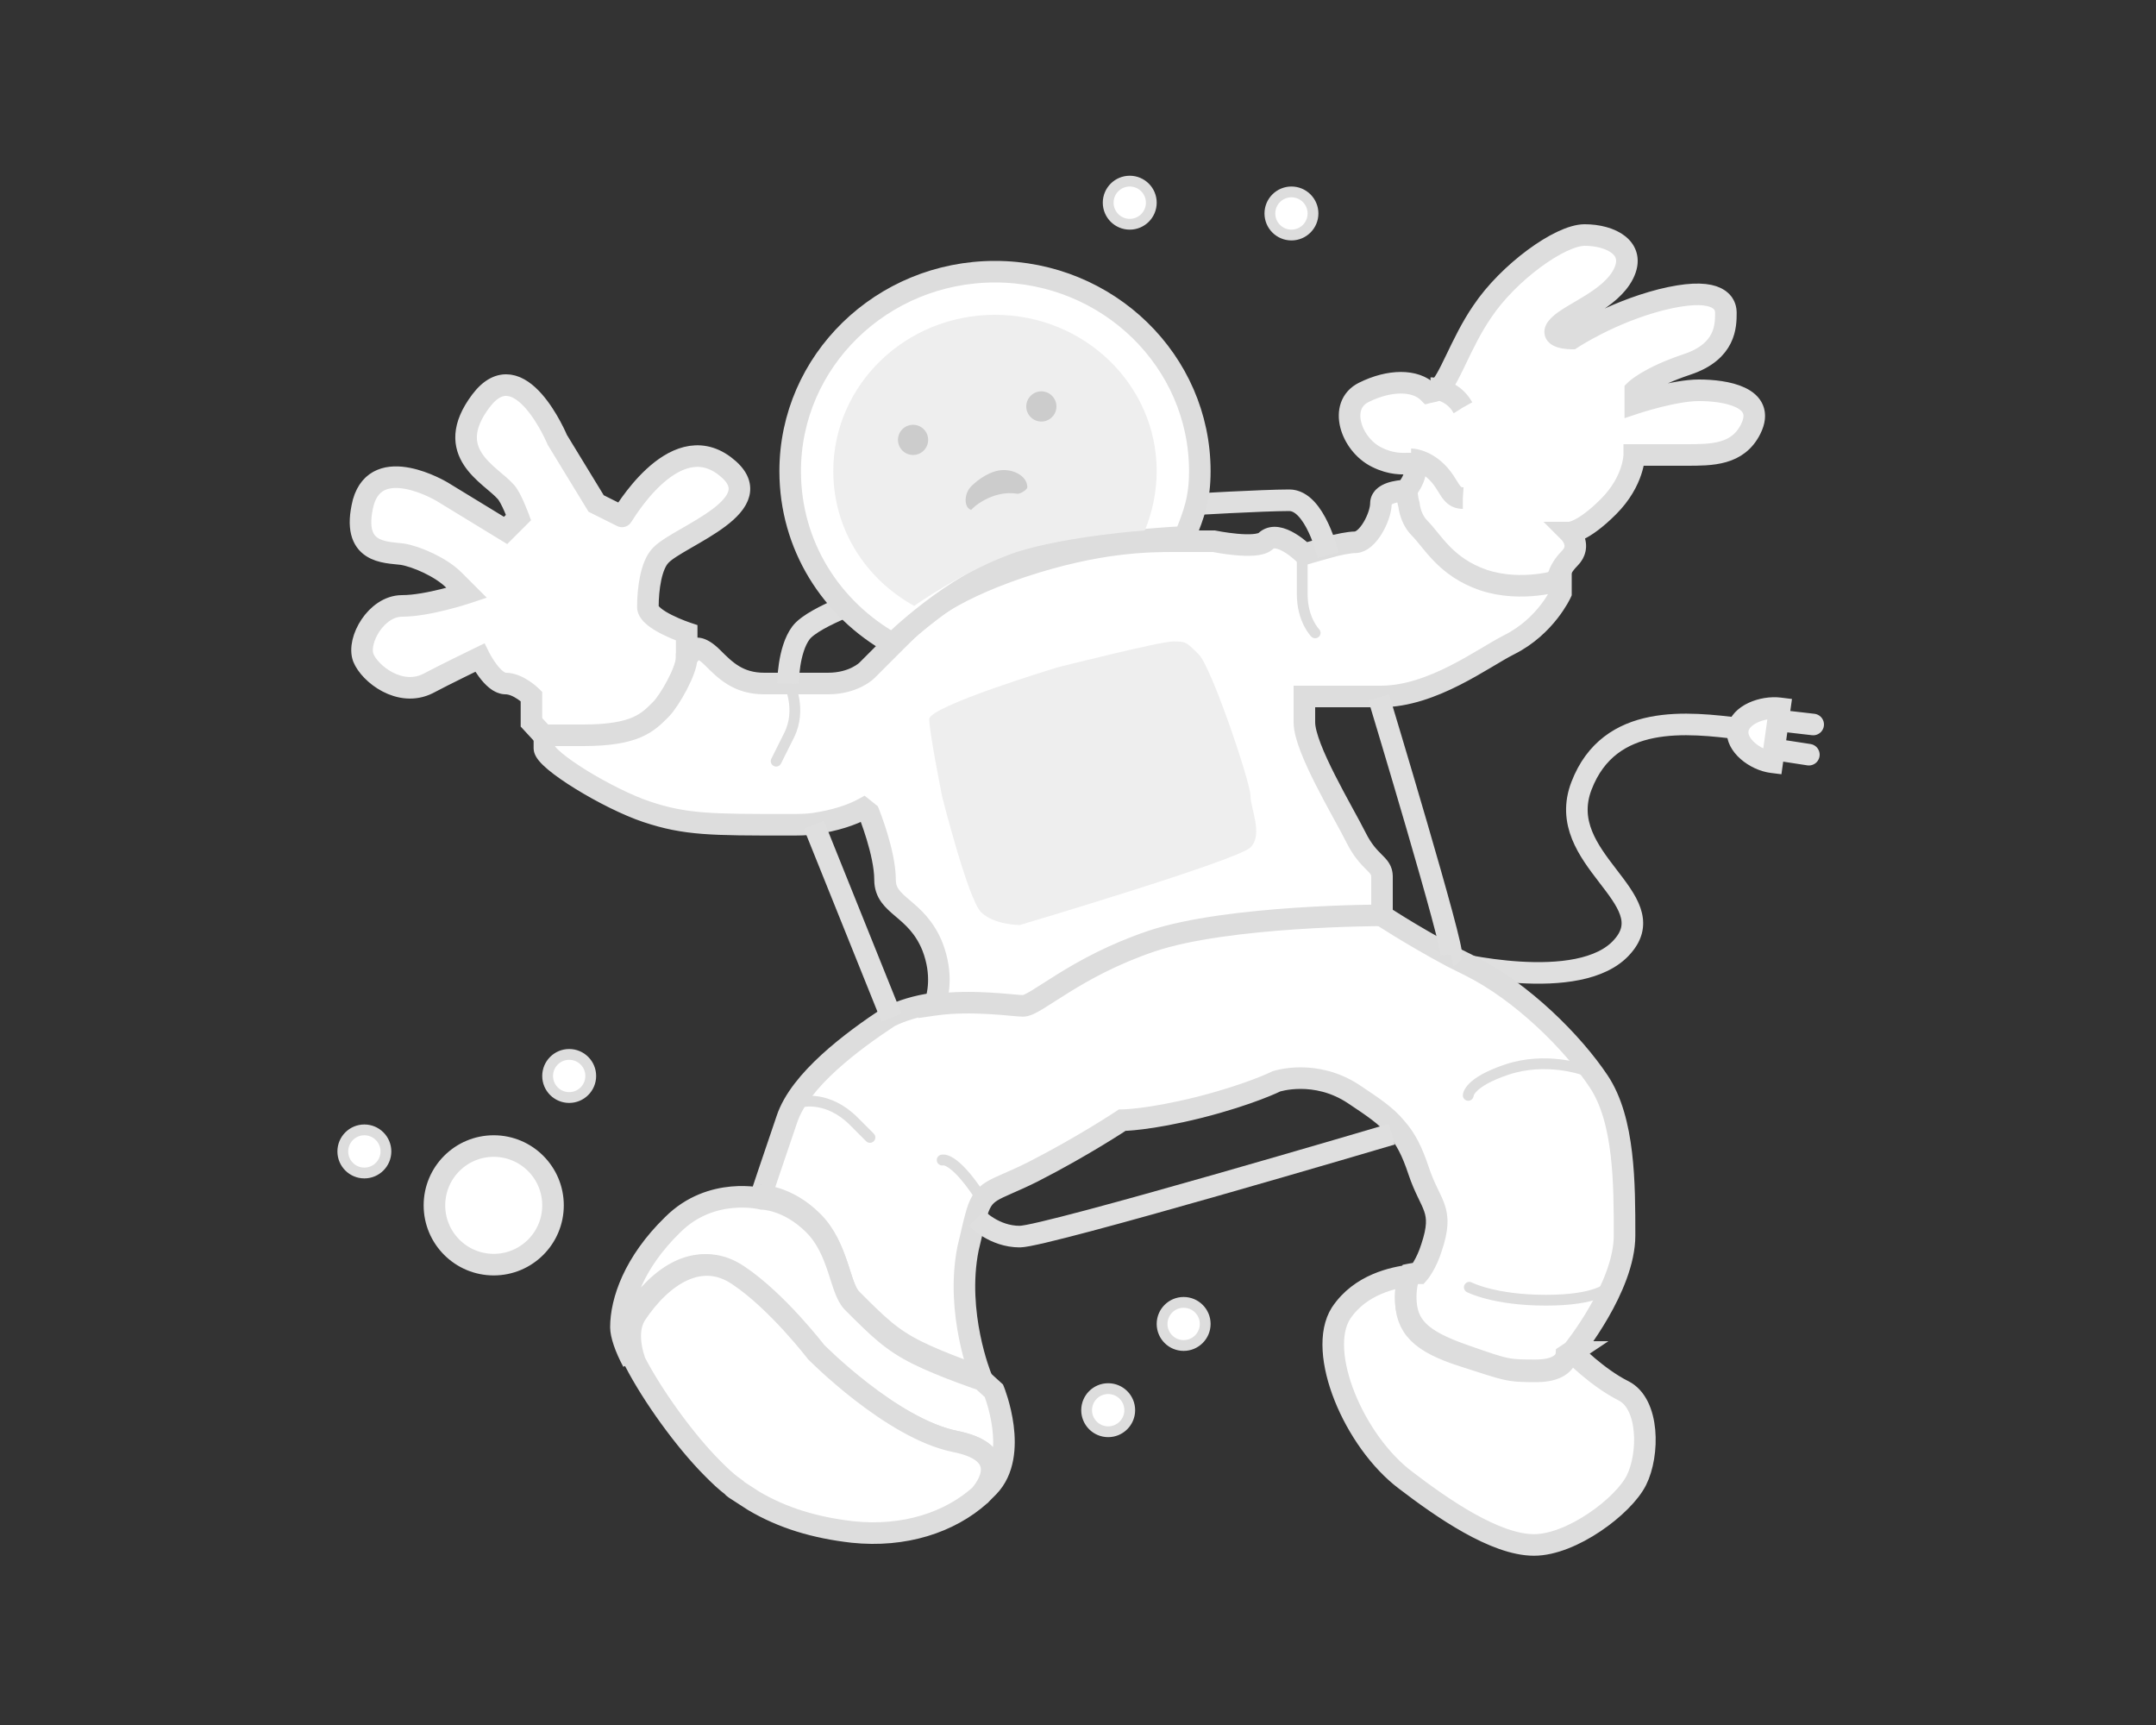 <?xml version="1.0" encoding="utf-8"?>
<!-- Generator: Adobe Illustrator 28.0.0, SVG Export Plug-In . SVG Version: 6.00 Build 0)  -->
<svg class="path" version="1.1" id="Ebene_1" xmlns="http://www.w3.org/2000/svg" xmlns:xlink="http://www.w3.org/1999/xlink" x="0px" y="0px"
	 viewBox="0 0 200 160" style="enable-background:new 0 0 200 160;" xml:space="preserve">
<rect x="0" y="0" width="200" height="160" fill="#333333" stroke="none"/>
<style type="text/css">
	.path {
			stroke-dasharray: 500;
			animation: dash 6s 1 linear;
			animation-fill-mode: forwards;
			animation-iteration-count: 2;
		}
		@keyframes dash {
			from{
			stroke-dashoffset: 500;
			fill: transparent;
			opacity: 0.5;
			}
			to {
			stroke-dashoffset: 0;
			fill: #f7931e;
			opacity: 1;
			}
		}
	.st0{fill:none;stroke:#DFDFDF;stroke-width:2;stroke-linecap:round;stroke-miterlimit:10;}
	.st1{fill:#FFFFFF;stroke:#DFDFDF;stroke-width:2;stroke-linecap:round;stroke-miterlimit:10;}
	.st2{fill:#FFFFFF;stroke:#DDDDDD;stroke-width:2;stroke-miterlimit:10;}
	.st3{fill:none;stroke:#DDDDDD;stroke-linecap:round;stroke-miterlimit:10;}
	.st4{fill:#FFFFFF;stroke:#DDDDDD;stroke-miterlimit:10;}
	.st5{fill:none;stroke:#DFDFDF;stroke-width:2;stroke-miterlimit:10;}
	.st6{fill:none;stroke:#DDDDDD;stroke-width:2;stroke-miterlimit:10;}
	.st7{fill:#EEEEEE;}
	.st8{fill:#CCCCCC;}
</style>
<g>
	<path class="st0" d="M134.4,89.2c0,0,12.2,3.1,16.1-1.4c4-4.5-6.4-8.1-3.8-14.9s9.9-5.9,14.8-5.3"/>
	<g>
		<path class="st1" d="M164.4,70.7c-1.6-0.2-3.4-1.6-3.2-3c0.2-1.4,2.3-2.2,3.9-2L164.4,70.7z"/>
		<line class="st0" x1="165.6" y1="66.9" x2="168.2" y2="67.2"/>
		<line class="st0" x1="165.2" y1="69.6" x2="167.8" y2="70"/>
	</g>
</g>
<g>
	<path class="st2" d="M133.4,36.1c1-0.7,2.1-4.3,4.1-7.2c2.4-3.6,7.2-7.1,9.5-7.1c2.4,0,4.8,1.2,3.6,3.6c-1.2,2.4-4.8,3.6-6,4.8
		c-1.2,1.2,1.2,1.2,1.2,1.2s3.6-2.4,8.3-3.6c4.8-1.2,6,0,6,1.2s0,3.6-3.6,4.8c-3.6,1.2-4.8,2.4-4.8,2.4v1.2c0,0,3.6-1.2,5.9-1.2
		c2.4,0,6.3,0.6,4.8,3.6c-1.2,2.4-3.6,2.4-6,2.4c-2.4,0-4.8,0-4.8,0s0,2.4-2.4,4.8c-2.4,2.4-3.6,2.4-3.6,2.4s1.2,1.2,0,2.4
		c-1.2,1.2-1.2,2.4-1.2,2.4s-3.6,1.2-7.2,0c-3.6-1.2-4.8-3.6-5.9-4.8c-0.6-0.6-0.9-1.5-1-2.2c-0.2-0.7-0.2-1.3-0.2-1.3
		s1.2-1.2,1.2-2.4c0-0.3-0.1-0.5-0.3-0.5c0,0,0,0,0,0c-0.1,0-0.2,0-0.3,0c-0.6,0-1.6,0.1-3-0.6c-2.4-1.2-3.6-4.8-1.2-6
		c2.4-1.2,4.8-1.2,6,0C132.9,36.3,133.2,36.3,133.4,36.1C133.4,36.1,133.4,36.1,133.4,36.1z"/>
	<path class="st2" d="M150.6,129c2.4,1.2,2.4,5.9,1.2,8.3c-1.2,2.4-6,6-9.5,6c-3.6,0-8.5-3.4-11.9-6c-4.8-3.6-8.3-11.9-6-15.5
		c1.8-2.7,4.9-3.3,6.4-3.5c-0.2,0.4-0.4,1-0.4,2.1c0,2.7,1.3,4.1,5.4,5.4s4,1.4,6.7,1.4c2.7,0,2.8-1.4,2.8-1.4l0.6-0.4
		C145.8,125.4,148.2,127.8,150.6,129z"/>
	<path class="st2" d="M86.5,93.1c3.4-0.5,7.3,0.1,8.2,0.1c1.2,0,4.8-3.6,11.9-6c7.1-2.4,21.4-2.4,21.4-2.4s2.7,1.8,6.6,3.9
		c0.6,0.3,1.2,0.6,1.8,0.9c4.8,2.4,9.5,7.1,11.9,10.7c2.4,3.6,2.4,9.5,2.4,14.3c0,4.8-4.8,10.7-4.8,10.7l-0.6,0.4
		c0,0-0.1,1.4-2.8,1.4c-2.7,0-2.7,0-6.7-1.4s-5.4-2.7-5.4-5.4c0-1,0.2-1.7,0.4-2.1c0.5-0.1,0.8-0.1,0.8-0.1s0.7-0.8,1.2-2.4
		c1.2-3.6-0.1-3.8-1.2-7.1c-0.6-1.8-1.2-3-2.1-4c-0.9-1.1-2.1-1.9-3.9-3.1c-3.6-2.4-7.2-1.2-7.2-1.2s-2.4,1.2-7.1,2.4
		c-4.8,1.2-7.2,1.2-7.2,1.2s-3.6,2.4-8.3,4.8c-3.8,1.9-4.6,1.5-5.3,4.2c-0.2,0.7-0.4,1.7-0.7,2.9c-1.2,6,1.2,11.9,1.2,11.9
		s-3.6-1.2-6-2.4c-2.4-1.2-3.6-2.4-6-4.8c-1.2-1.2-1.2-4.8-3.6-7.2c-2.4-2.4-4.8-2.4-4.8-2.4s1.2-3.6,2.4-7.1c1.2-3.6,6-7.2,9.5-9.5
		C83.7,93.7,85.1,93.3,86.5,93.1z"/>
	<path class="st2" d="M92.2,129c0,0,2.4,5.9-0.5,8.9c-0.3,0.3-0.5,0.5-0.8,0.8c1.3-1.5,2.3-4.1-2.3-5c-5.9-1.2-13.1-8.3-13.1-8.3
		s-3.6-4.8-7.2-7.1c-3.6-2.4-7.1,0-9.5,3.6c-0.7,1.1-0.7,2.6-0.1,4.4c-0.7-1.3-1.1-2.5-1.1-3.2c0-2.4,1.2-6,4.8-9.5
		c3.6-3.6,8.3-2.4,8.3-2.4s2.4,0,4.8,2.4c2.4,2.4,2.4,6,3.6,7.2c2.4,2.4,3.6,3.6,6,4.8c2.4,1.2,6,2.4,6,2.4L92.2,129z"/>
	<path class="st2" d="M88.6,133.7c4.6,0.9,3.6,3.5,2.3,5c-2.8,2.5-7,3.9-11.8,3.4c-3.5-0.4-6.5-1.3-9.2-2.9
		c-0.6-0.4-1.1-0.7-1.7-1.1c-0.1-0.1-0.2-0.1-0.2-0.2c-0.7-0.5-1.3-1.1-1.9-1.7c-2.6-2.6-5.6-6.8-7.2-9.9c-0.6-1.8-0.6-3.3,0.1-4.4
		c2.4-3.6,6-6,9.5-3.6c3.6,2.4,7.2,7.1,7.2,7.1S82.7,132.5,88.6,133.7z"/>
	<path class="st2" d="M67.2,43.2c4.8,3.6-4.2,6.5-5.9,8.3c-0.9,0.9-1.2,3.1-1.2,4.8c0,1.2,3.6,2.4,3.6,2.4v2.4
		c0,1.2-1.5,3.9-2.4,4.8c-1.2,1.2-2.2,2.4-7.2,2.4c-2.4,0-3.6,0-3.6,0L49.3,67v-2.4c0,0-1.2-1.2-2.4-1.2c-1.2,0-2.4-2.4-2.4-2.4
		s-3.3,1.6-4.8,2.4c-2.6,1.3-5.4-0.9-6-2.4c-0.6-1.6,1.2-4.8,3.6-4.8c2.4,0,6-1.2,6-1.2s0,0-1.2-1.2s-3.5-2.2-4.8-2.4
		c-1.5-0.2-4.8,0-3.6-4.8C35,42,41,45.6,41,45.6l5.9,3.6l1.2-1.2c0,0-0.7-1.9-1.2-2.4C45.5,44,41,42,44.6,37.2
		c3.6-4.8,7.1,3.6,7.1,3.6l3.6,5.9l2.4,1.2C57.7,48,62.4,39.6,67.2,43.2z"/>
	<path class="st2" d="M73.2,63.4c1.1,0,2.1,0,3.6,0c2.4,0,3.6-1.2,3.6-1.2s1.2-1.2,2.4-2.4c0.4-0.4,0.9-0.9,1.2-1.2
		c1.2-1.2,3.6-3.6,10.7-6c7.2-2.4,11.9-2.4,14.3-2.4c1,0,1.8,0,2.4,0c0.8,0,1.2,0,1.2,0s3.9,0.8,4.8,0c1.2-1.2,3.6,1.2,3.6,1.2
		s1-0.3,2.1-0.6c1-0.3,2.1-0.5,2.6-0.5c1.2,0,2.4-2.4,2.4-3.6c0-1.2,2.4-1.2,2.4-1.2s0,0.6,0.2,1.3c0.1,0.8,0.4,1.6,1,2.2
		c1.2,1.2,2.4,3.6,5.9,4.8c3.6,1.2,7.2,0,7.2,0v1.2c0,0-1.4,3.1-4.8,4.8c-2.4,1.2-7.1,4.8-11.9,4.8c-4.8,0-5.4,0-7.1,0
		c0,0,0,0,0,2.4c0,2.4,3.6,8.3,4.8,10.7c1.2,2.4,2.4,2.4,2.4,3.6c0,1.2,0,3.6,0,3.6s-14.3,0-21.4,2.4c-7.1,2.4-10.7,6-11.9,6
		c-0.8,0-4.7-0.6-8.2-0.1c0.3-0.8,0.8-2.8-0.2-5.4c-1.5-3.7-4.4-3.7-4.4-6.2c0-2.5-1.5-6.2-1.5-6.2L80.1,75
		c-1.1,0.6-2.6,1.1-4.6,1.4c-0.7,0.1-1.5,0.1-2.4,0.1c-7.1,0-9.5,0-13.1-1.2c-3.6-1.2-9.5-4.8-9.5-5.9c0-1.2,0-1.2,0-1.2
		s1.2,0,3.6,0c4.9,0,6-1.2,7.2-2.4c0.8-0.8,2.4-3.6,2.4-4.8l0.7-0.8c0,0,0.5-0.4,1.7,0.8c1.2,1.2,2.4,2.4,4.8,2.4
		C71.7,63.4,72.5,63.4,73.2,63.4z"/>
</g>
<path class="st3" d="M146.8,99.2c0,0-3.4-1.2-7,0s-3.6,2.4-3.6,2.4"/>
<path class="st3" d="M74.4,102.2c0,0,2.4-0.6,4.8,1.8c2.4,2.4,1.2,1.2,1.2,1.2"/>
<path class="st3" d="M149.2,119.4c0,0-1,1.2-5.8,1.2s-7.1-1.2-7.1-1.2"/>
<path class="st3" d="M73.2,63.4c0,0,1.2,2.4,0,4.8C72,70.6,72,70.6,72,70.6"/>
<path class="st3" d="M120.8,52.1c0,0,0,0.6,0,3c0,2.4,1.2,3.6,1.2,3.6"/>
<circle class="st4" cx="33.8" cy="106.8" r="2"/>
<circle class="st4" cx="109.8" cy="122.8" r="2"/>
<circle class="st2" cx="45.8" cy="111.8" r="5.5"/>
<circle class="st4" cx="52.8" cy="99.8" r="2"/>
<circle class="st4" cx="104.8" cy="18.8" r="2"/>
<circle class="st4" cx="119.8" cy="19.8" r="2"/>
<circle class="st4" cx="102.8" cy="130.8" r="2"/>
<path class="st5" d="M81.3,55.2c0,0-5.8,1.9-7,3.5s-1.2,4.7-1.2,4.7"/>
<line class="st5" x1="75.5" y1="76.5" x2="82.7" y2="94.4"/>
<path class="st5" d="M90.6,113c0,0,1.6,1.7,4,1.7s34.5-9.5,34.5-9.5"/>
<path class="st5" d="M134.6,88.6c0.5-0.1-6.7-23.9-6.7-23.9"/>
<path class="st5" d="M123.2,51.5c0,0-1.2-5.1-3.6-5.1c-2.4,0-9.3,0.4-9.3,0.4"/>
<path class="st6" d="M130.9,42.6c0,0,1.2,0,2.4,1.2c1.2,1.2,1.2,2.4,2.4,2.4"/>
<path class="st6" d="M132.7,36c0,0,2,0,3,1.8"/>
<path class="st3" d="M90.8,110.8c-2.4-3.6-3.4-3.2-3.4-3.2"/>
<path class="st2" d="M109.9,49.8c0.9-2.2,1.4-3.6,1.4-6.1c0-10.2-8.5-18.5-19-18.5s-19,8.3-19,18.5c0,6.9,3.8,12.8,9.5,16
	c0,0,5.5-5.5,11.5-7.5S109.9,49.8,109.9,49.8z"/>
<path class="st7" d="M106.2,49.2c0.7-1.7,1.1-3.6,1.1-5.5c0-8-6.7-14.5-15-14.5s-15,6.5-15,14.5c0,5.4,3,10,7.5,12.5
	c0,0,4.8-3.4,9.5-5C99.1,49.7,106.2,49.2,106.2,49.2z"/>
<path class="st8" d="M94.4,45.8c0.3,0,0.9-0.4,0.9-0.6c0-0.9-1-1.6-2.2-1.6c-1.2,0-2.4,0.9-3,1.5c-0.7,0.7-0.7,2,0,2.2
	C90.1,47.2,92,45.4,94.4,45.8z"/>
<circle class="st8" cx="84.7" cy="40.8" r="1.4"/>
<circle class="st8" cx="96.6" cy="37.7" r="1.4"/>
<path class="st7" d="M116,73.8c0,1.2,1.2,3.6,0,4.8c-1.2,1.2-21.4,7.2-21.4,7.2s-2.4,0-3.6-1.2s-3.6-10.7-3.6-10.7s-1.2-6-1.2-7.2
	c0-1.2,11.9-4.8,11.9-4.8s9.5-2.4,10.7-2.4c1.2,0,1.2,0,2.4,1.2S116,72.6,116,73.8z"/>
</svg>
